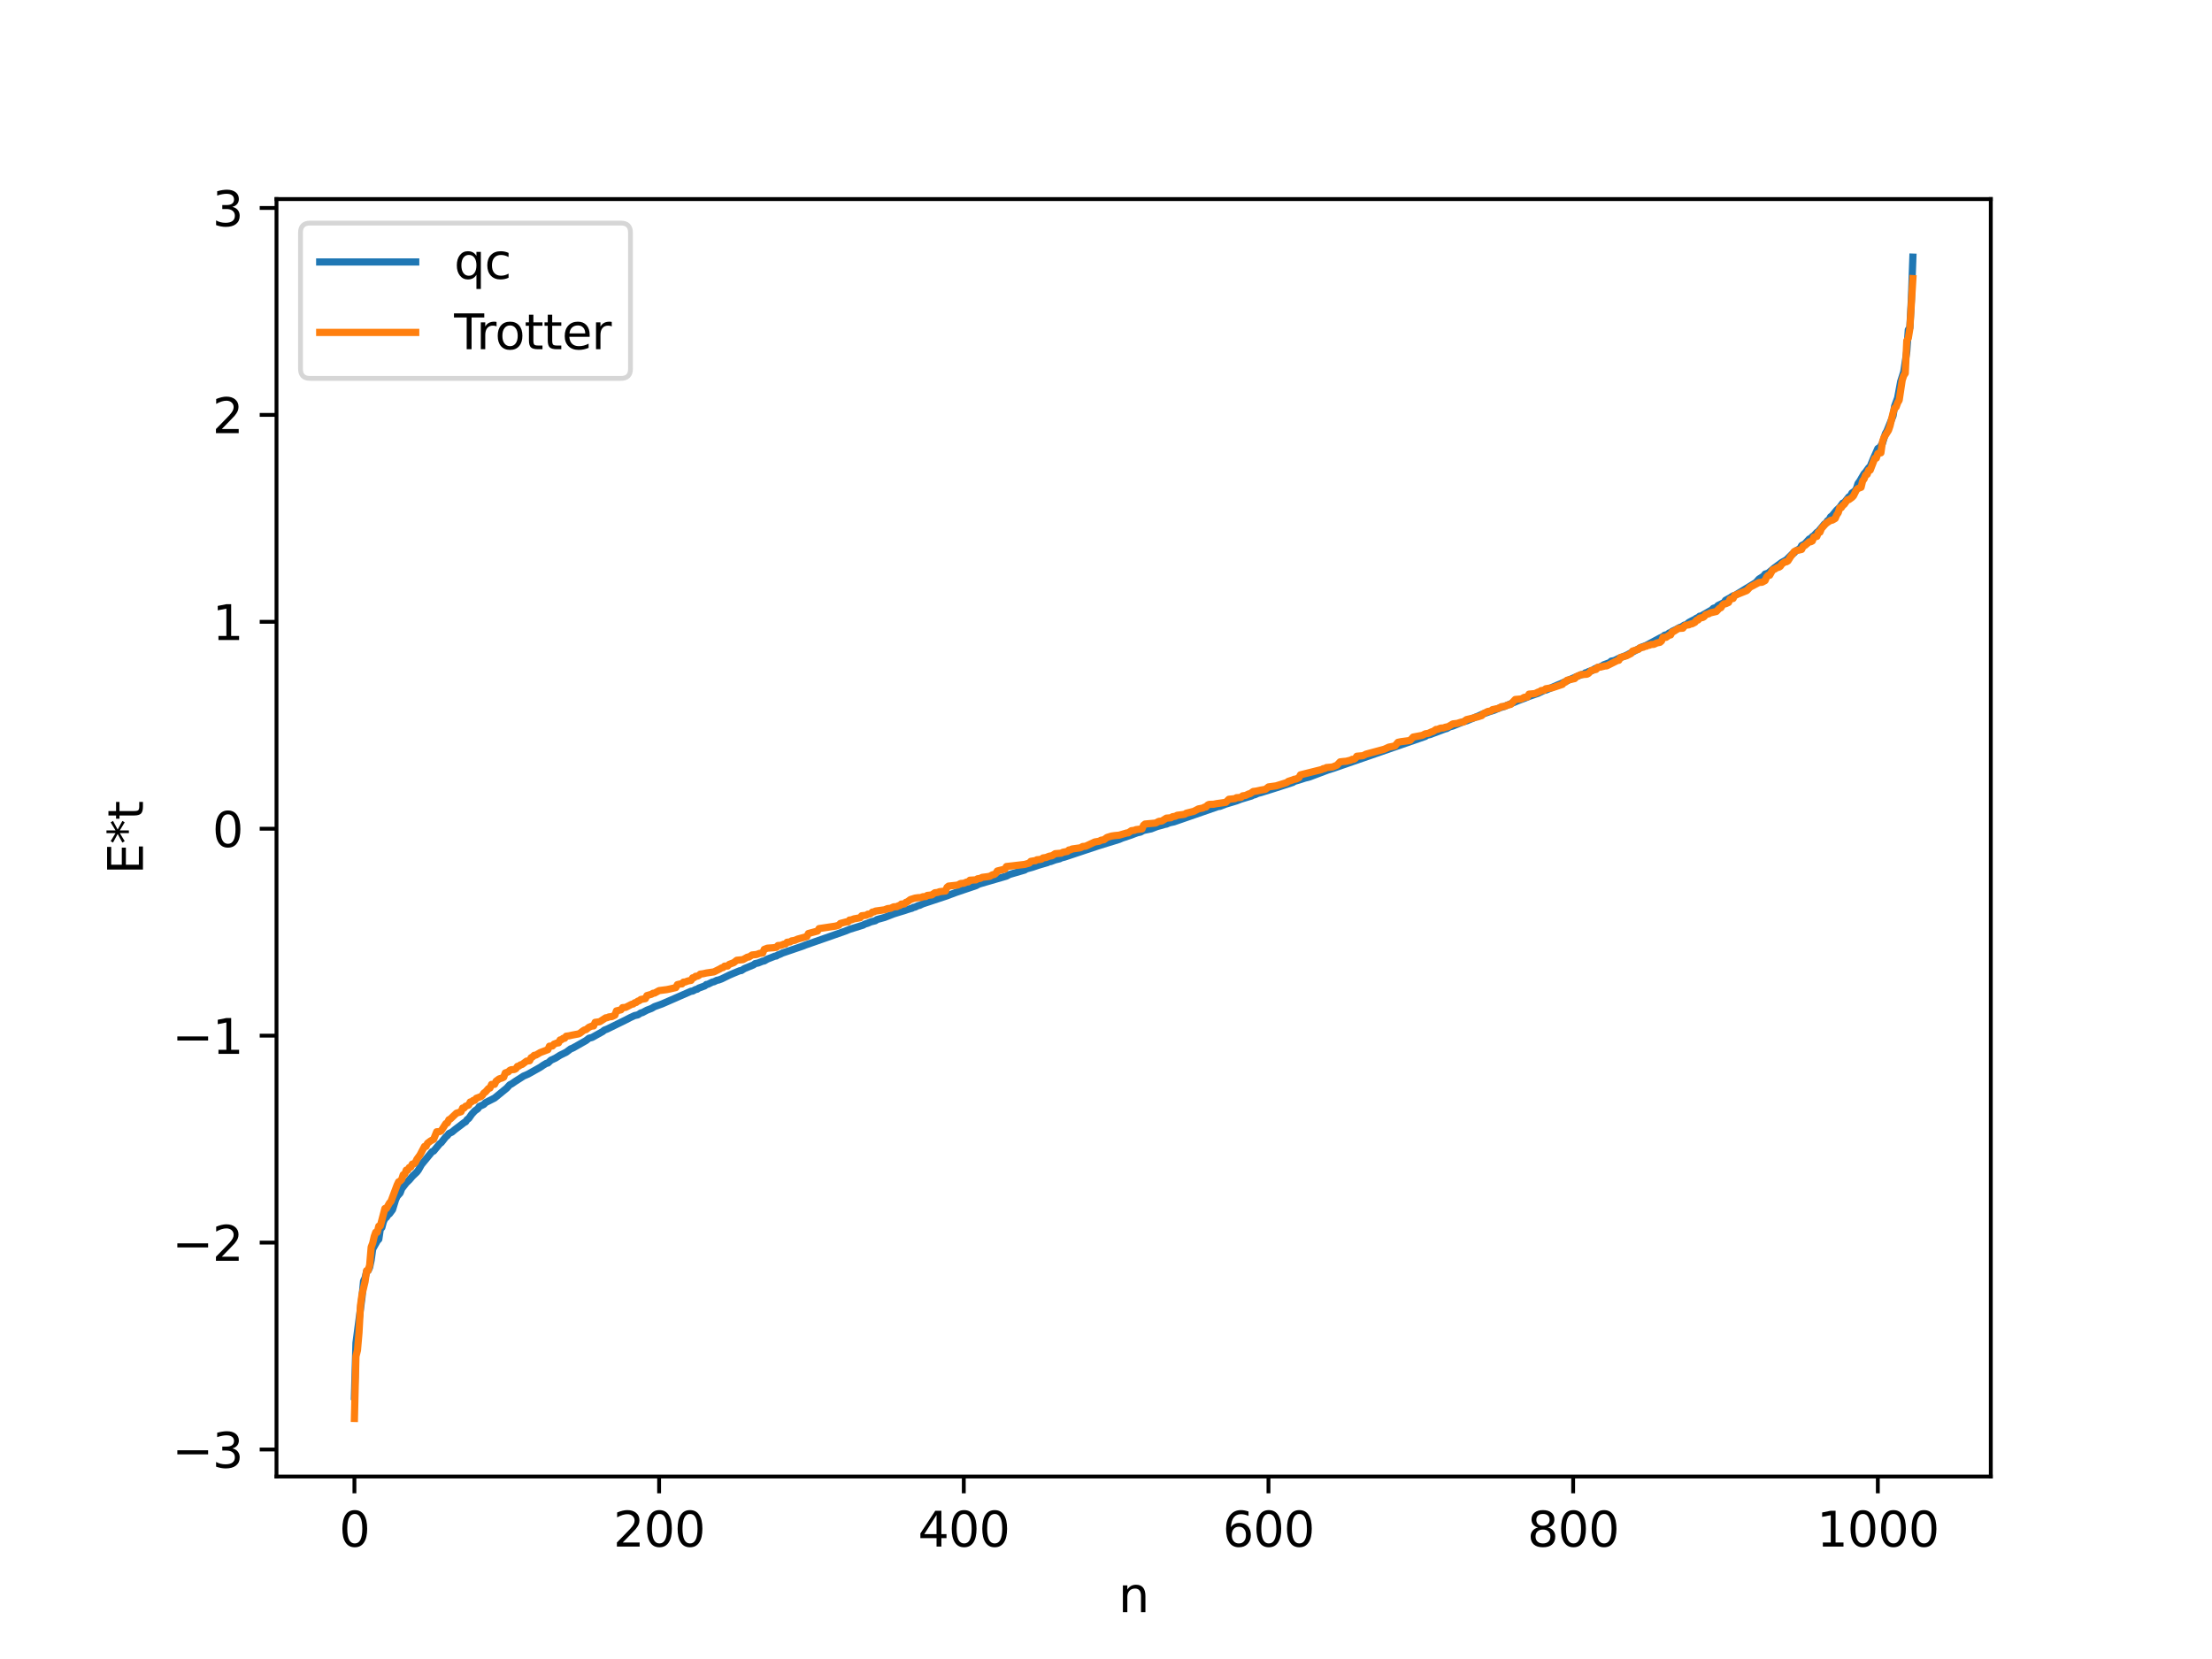 <?xml version="1.0" encoding="utf-8" standalone="no"?>
<!DOCTYPE svg PUBLIC "-//W3C//DTD SVG 1.1//EN"
  "http://www.w3.org/Graphics/SVG/1.1/DTD/svg11.dtd">
<svg xmlns:xlink="http://www.w3.org/1999/xlink" width="460.8pt" height="345.6pt" viewBox="0 0 460.8 345.6" xmlns="http://www.w3.org/2000/svg" version="1.1">
 <defs>
  <style type="text/css">*{stroke-linejoin: round; stroke-linecap: butt}</style>
 </defs>
 <g id="figure_1">
  <g id="patch_1">
   <path d="M 0 345.6 
L 460.8 345.6 
L 460.8 0 
L 0 0 
z
" style="fill: #ffffff"/>
  </g>
  <g id="axes_1">
   <g id="patch_2">
    <path d="M 57.6 307.584 
L 414.72 307.584 
L 414.72 41.472 
L 57.6 41.472 
z
" style="fill: #ffffff"/>
   </g>
   <g id="matplotlib.axis_1">
    <g id="xtick_1">
     <g id="line2d_1">
      <defs>
       <path id="m09c75addc2" d="M 0 0 
L 0 3.5 
" style="stroke: #000000; stroke-width: 0.8"/>
      </defs>
      <g>
       <use xlink:href="#m09c75addc2" x="73.833" y="307.584" style="stroke: #000000; stroke-width: 0.8"/>
      </g>
     </g>
     <g id="text_1">
      <!-- 0 -->
      <g transform="translate(70.651 322.182) scale(0.1 -0.1)">
       <defs>
        <path id="DejaVuSans-30" d="M 2034 4250 
Q 1547 4250 1301 3770 
Q 1056 3291 1056 2328 
Q 1056 1369 1301 889 
Q 1547 409 2034 409 
Q 2525 409 2770 889 
Q 3016 1369 3016 2328 
Q 3016 3291 2770 3770 
Q 2525 4250 2034 4250 
z
M 2034 4750 
Q 2819 4750 3233 4129 
Q 3647 3509 3647 2328 
Q 3647 1150 3233 529 
Q 2819 -91 2034 -91 
Q 1250 -91 836 529 
Q 422 1150 422 2328 
Q 422 3509 836 4129 
Q 1250 4750 2034 4750 
z
" transform="scale(0.016)"/>
       </defs>
       <use xlink:href="#DejaVuSans-30"/>
      </g>
     </g>
    </g>
    <g id="xtick_2">
     <g id="line2d_2">
      <g>
       <use xlink:href="#m09c75addc2" x="137.304" y="307.584" style="stroke: #000000; stroke-width: 0.8"/>
      </g>
     </g>
     <g id="text_2">
      <!-- 200 -->
      <g transform="translate(127.76 322.182) scale(0.1 -0.1)">
       <defs>
        <path id="DejaVuSans-32" d="M 1228 531 
L 3431 531 
L 3431 0 
L 469 0 
L 469 531 
Q 828 903 1448 1529 
Q 2069 2156 2228 2338 
Q 2531 2678 2651 2914 
Q 2772 3150 2772 3378 
Q 2772 3750 2511 3984 
Q 2250 4219 1831 4219 
Q 1534 4219 1204 4116 
Q 875 4013 500 3803 
L 500 4441 
Q 881 4594 1212 4672 
Q 1544 4750 1819 4750 
Q 2544 4750 2975 4387 
Q 3406 4025 3406 3419 
Q 3406 3131 3298 2873 
Q 3191 2616 2906 2266 
Q 2828 2175 2409 1742 
Q 1991 1309 1228 531 
z
" transform="scale(0.016)"/>
       </defs>
       <use xlink:href="#DejaVuSans-32"/>
       <use xlink:href="#DejaVuSans-30" x="63.623"/>
       <use xlink:href="#DejaVuSans-30" x="127.246"/>
      </g>
     </g>
    </g>
    <g id="xtick_3">
     <g id="line2d_3">
      <g>
       <use xlink:href="#m09c75addc2" x="200.775" y="307.584" style="stroke: #000000; stroke-width: 0.8"/>
      </g>
     </g>
     <g id="text_3">
      <!-- 400 -->
      <g transform="translate(191.231 322.182) scale(0.1 -0.1)">
       <defs>
        <path id="DejaVuSans-34" d="M 2419 4116 
L 825 1625 
L 2419 1625 
L 2419 4116 
z
M 2253 4666 
L 3047 4666 
L 3047 1625 
L 3713 1625 
L 3713 1100 
L 3047 1100 
L 3047 0 
L 2419 0 
L 2419 1100 
L 313 1100 
L 313 1709 
L 2253 4666 
z
" transform="scale(0.016)"/>
       </defs>
       <use xlink:href="#DejaVuSans-34"/>
       <use xlink:href="#DejaVuSans-30" x="63.623"/>
       <use xlink:href="#DejaVuSans-30" x="127.246"/>
      </g>
     </g>
    </g>
    <g id="xtick_4">
     <g id="line2d_4">
      <g>
       <use xlink:href="#m09c75addc2" x="264.246" y="307.584" style="stroke: #000000; stroke-width: 0.8"/>
      </g>
     </g>
     <g id="text_4">
      <!-- 600 -->
      <g transform="translate(254.702 322.182) scale(0.1 -0.1)">
       <defs>
        <path id="DejaVuSans-36" d="M 2113 2584 
Q 1688 2584 1439 2293 
Q 1191 2003 1191 1497 
Q 1191 994 1439 701 
Q 1688 409 2113 409 
Q 2538 409 2786 701 
Q 3034 994 3034 1497 
Q 3034 2003 2786 2293 
Q 2538 2584 2113 2584 
z
M 3366 4563 
L 3366 3988 
Q 3128 4100 2886 4159 
Q 2644 4219 2406 4219 
Q 1781 4219 1451 3797 
Q 1122 3375 1075 2522 
Q 1259 2794 1537 2939 
Q 1816 3084 2150 3084 
Q 2853 3084 3261 2657 
Q 3669 2231 3669 1497 
Q 3669 778 3244 343 
Q 2819 -91 2113 -91 
Q 1303 -91 875 529 
Q 447 1150 447 2328 
Q 447 3434 972 4092 
Q 1497 4750 2381 4750 
Q 2619 4750 2861 4703 
Q 3103 4656 3366 4563 
z
" transform="scale(0.016)"/>
       </defs>
       <use xlink:href="#DejaVuSans-36"/>
       <use xlink:href="#DejaVuSans-30" x="63.623"/>
       <use xlink:href="#DejaVuSans-30" x="127.246"/>
      </g>
     </g>
    </g>
    <g id="xtick_5">
     <g id="line2d_5">
      <g>
       <use xlink:href="#m09c75addc2" x="327.717" y="307.584" style="stroke: #000000; stroke-width: 0.8"/>
      </g>
     </g>
     <g id="text_5">
      <!-- 800 -->
      <g transform="translate(318.173 322.182) scale(0.1 -0.1)">
       <defs>
        <path id="DejaVuSans-38" d="M 2034 2216 
Q 1584 2216 1326 1975 
Q 1069 1734 1069 1313 
Q 1069 891 1326 650 
Q 1584 409 2034 409 
Q 2484 409 2743 651 
Q 3003 894 3003 1313 
Q 3003 1734 2745 1975 
Q 2488 2216 2034 2216 
z
M 1403 2484 
Q 997 2584 770 2862 
Q 544 3141 544 3541 
Q 544 4100 942 4425 
Q 1341 4750 2034 4750 
Q 2731 4750 3128 4425 
Q 3525 4100 3525 3541 
Q 3525 3141 3298 2862 
Q 3072 2584 2669 2484 
Q 3125 2378 3379 2068 
Q 3634 1759 3634 1313 
Q 3634 634 3220 271 
Q 2806 -91 2034 -91 
Q 1263 -91 848 271 
Q 434 634 434 1313 
Q 434 1759 690 2068 
Q 947 2378 1403 2484 
z
M 1172 3481 
Q 1172 3119 1398 2916 
Q 1625 2713 2034 2713 
Q 2441 2713 2670 2916 
Q 2900 3119 2900 3481 
Q 2900 3844 2670 4047 
Q 2441 4250 2034 4250 
Q 1625 4250 1398 4047 
Q 1172 3844 1172 3481 
z
" transform="scale(0.016)"/>
       </defs>
       <use xlink:href="#DejaVuSans-38"/>
       <use xlink:href="#DejaVuSans-30" x="63.623"/>
       <use xlink:href="#DejaVuSans-30" x="127.246"/>
      </g>
     </g>
    </g>
    <g id="xtick_6">
     <g id="line2d_6">
      <g>
       <use xlink:href="#m09c75addc2" x="391.188" y="307.584" style="stroke: #000000; stroke-width: 0.8"/>
      </g>
     </g>
     <g id="text_6">
      <!-- 1000 -->
      <g transform="translate(378.463 322.182) scale(0.1 -0.1)">
       <defs>
        <path id="DejaVuSans-31" d="M 794 531 
L 1825 531 
L 1825 4091 
L 703 3866 
L 703 4441 
L 1819 4666 
L 2450 4666 
L 2450 531 
L 3481 531 
L 3481 0 
L 794 0 
L 794 531 
z
" transform="scale(0.016)"/>
       </defs>
       <use xlink:href="#DejaVuSans-31"/>
       <use xlink:href="#DejaVuSans-30" x="63.623"/>
       <use xlink:href="#DejaVuSans-30" x="127.246"/>
       <use xlink:href="#DejaVuSans-30" x="190.869"/>
      </g>
     </g>
    </g>
    <g id="text_7">
     <!-- n -->
     <g transform="translate(232.991 335.861) scale(0.1 -0.1)">
      <defs>
       <path id="DejaVuSans-6e" d="M 3513 2113 
L 3513 0 
L 2938 0 
L 2938 2094 
Q 2938 2591 2744 2837 
Q 2550 3084 2163 3084 
Q 1697 3084 1428 2787 
Q 1159 2491 1159 1978 
L 1159 0 
L 581 0 
L 581 3500 
L 1159 3500 
L 1159 2956 
Q 1366 3272 1645 3428 
Q 1925 3584 2291 3584 
Q 2894 3584 3203 3211 
Q 3513 2838 3513 2113 
z
" transform="scale(0.016)"/>
      </defs>
      <use xlink:href="#DejaVuSans-6e"/>
     </g>
    </g>
   </g>
   <g id="matplotlib.axis_2">
    <g id="ytick_1">
     <g id="line2d_7">
      <defs>
       <path id="mdfa6f138aa" d="M 0 0 
L -3.5 0 
" style="stroke: #000000; stroke-width: 0.8"/>
      </defs>
      <g>
       <use xlink:href="#mdfa6f138aa" x="57.6" y="301.954" style="stroke: #000000; stroke-width: 0.8"/>
      </g>
     </g>
     <g id="text_8">
      <!-- −3 -->
      <g transform="translate(35.858 305.753) scale(0.1 -0.1)">
       <defs>
        <path id="DejaVuSans-2212" d="M 678 2272 
L 4684 2272 
L 4684 1741 
L 678 1741 
L 678 2272 
z
" transform="scale(0.016)"/>
        <path id="DejaVuSans-33" d="M 2597 2516 
Q 3050 2419 3304 2112 
Q 3559 1806 3559 1356 
Q 3559 666 3084 287 
Q 2609 -91 1734 -91 
Q 1441 -91 1130 -33 
Q 819 25 488 141 
L 488 750 
Q 750 597 1062 519 
Q 1375 441 1716 441 
Q 2309 441 2620 675 
Q 2931 909 2931 1356 
Q 2931 1769 2642 2001 
Q 2353 2234 1838 2234 
L 1294 2234 
L 1294 2753 
L 1863 2753 
Q 2328 2753 2575 2939 
Q 2822 3125 2822 3475 
Q 2822 3834 2567 4026 
Q 2313 4219 1838 4219 
Q 1578 4219 1281 4162 
Q 984 4106 628 3988 
L 628 4550 
Q 988 4650 1302 4700 
Q 1616 4750 1894 4750 
Q 2613 4750 3031 4423 
Q 3450 4097 3450 3541 
Q 3450 3153 3228 2886 
Q 3006 2619 2597 2516 
z
" transform="scale(0.016)"/>
       </defs>
       <use xlink:href="#DejaVuSans-2212"/>
       <use xlink:href="#DejaVuSans-33" x="83.789"/>
      </g>
     </g>
    </g>
    <g id="ytick_2">
     <g id="line2d_8">
      <g>
       <use xlink:href="#mdfa6f138aa" x="57.6" y="258.848" style="stroke: #000000; stroke-width: 0.8"/>
      </g>
     </g>
     <g id="text_9">
      <!-- −2 -->
      <g transform="translate(35.858 262.647) scale(0.1 -0.1)">
       <use xlink:href="#DejaVuSans-2212"/>
       <use xlink:href="#DejaVuSans-32" x="83.789"/>
      </g>
     </g>
    </g>
    <g id="ytick_3">
     <g id="line2d_9">
      <g>
       <use xlink:href="#mdfa6f138aa" x="57.6" y="215.742" style="stroke: #000000; stroke-width: 0.8"/>
      </g>
     </g>
     <g id="text_10">
      <!-- −1 -->
      <g transform="translate(35.858 219.542) scale(0.1 -0.1)">
       <use xlink:href="#DejaVuSans-2212"/>
       <use xlink:href="#DejaVuSans-31" x="83.789"/>
      </g>
     </g>
    </g>
    <g id="ytick_4">
     <g id="line2d_10">
      <g>
       <use xlink:href="#mdfa6f138aa" x="57.6" y="172.637" style="stroke: #000000; stroke-width: 0.8"/>
      </g>
     </g>
     <g id="text_11">
      <!-- 0 -->
      <g transform="translate(44.237 176.436) scale(0.1 -0.1)">
       <use xlink:href="#DejaVuSans-30"/>
      </g>
     </g>
    </g>
    <g id="ytick_5">
     <g id="line2d_11">
      <g>
       <use xlink:href="#mdfa6f138aa" x="57.6" y="129.531" style="stroke: #000000; stroke-width: 0.8"/>
      </g>
     </g>
     <g id="text_12">
      <!-- 1 -->
      <g transform="translate(44.237 133.33) scale(0.1 -0.1)">
       <use xlink:href="#DejaVuSans-31"/>
      </g>
     </g>
    </g>
    <g id="ytick_6">
     <g id="line2d_12">
      <g>
       <use xlink:href="#mdfa6f138aa" x="57.6" y="86.425" style="stroke: #000000; stroke-width: 0.8"/>
      </g>
     </g>
     <g id="text_13">
      <!-- 2 -->
      <g transform="translate(44.237 90.225) scale(0.1 -0.1)">
       <use xlink:href="#DejaVuSans-32"/>
      </g>
     </g>
    </g>
    <g id="ytick_7">
     <g id="line2d_13">
      <g>
       <use xlink:href="#mdfa6f138aa" x="57.6" y="43.32" style="stroke: #000000; stroke-width: 0.8"/>
      </g>
     </g>
     <g id="text_14">
      <!-- 3 -->
      <g transform="translate(44.237 47.119) scale(0.1 -0.1)">
       <use xlink:href="#DejaVuSans-33"/>
      </g>
     </g>
    </g>
    <g id="text_15">
     <!-- E*t -->
     <g transform="translate(29.778 182.148) rotate(-90) scale(0.1 -0.1)">
      <defs>
       <path id="DejaVuSans-45" d="M 628 4666 
L 3578 4666 
L 3578 4134 
L 1259 4134 
L 1259 2753 
L 3481 2753 
L 3481 2222 
L 1259 2222 
L 1259 531 
L 3634 531 
L 3634 0 
L 628 0 
L 628 4666 
z
" transform="scale(0.016)"/>
       <path id="DejaVuSans-2a" d="M 3009 3897 
L 1888 3291 
L 3009 2681 
L 2828 2375 
L 1778 3009 
L 1778 1831 
L 1422 1831 
L 1422 3009 
L 372 2375 
L 191 2681 
L 1313 3291 
L 191 3897 
L 372 4206 
L 1422 3572 
L 1422 4750 
L 1778 4750 
L 1778 3572 
L 2828 4206 
L 3009 3897 
z
" transform="scale(0.016)"/>
       <path id="DejaVuSans-74" d="M 1172 4494 
L 1172 3500 
L 2356 3500 
L 2356 3053 
L 1172 3053 
L 1172 1153 
Q 1172 725 1289 603 
Q 1406 481 1766 481 
L 2356 481 
L 2356 0 
L 1766 0 
Q 1100 0 847 248 
Q 594 497 594 1153 
L 594 3053 
L 172 3053 
L 172 3500 
L 594 3500 
L 594 4494 
L 1172 4494 
z
" transform="scale(0.016)"/>
      </defs>
      <use xlink:href="#DejaVuSans-45"/>
      <use xlink:href="#DejaVuSans-2a" x="63.184"/>
      <use xlink:href="#DejaVuSans-74" x="113.184"/>
     </g>
    </g>
   </g>
   <g id="line2d_14">
    <path d="M 73.833 290.924 
L 74.15 279.776 
L 75.42 270.16 
L 75.737 266.868 
L 76.054 266.217 
L 76.372 264.87 
L 76.689 264.692 
L 77.006 263.997 
L 77.324 262.487 
L 77.641 260.184 
L 78.593 258.484 
L 78.91 258.16 
L 79.228 256.019 
L 79.545 255.722 
L 79.862 254.524 
L 80.18 253.829 
L 80.497 253.598 
L 80.815 253.087 
L 81.132 252.858 
L 81.767 252.008 
L 82.401 249.945 
L 82.719 249.235 
L 83.353 248.517 
L 83.671 247.651 
L 84.623 246.414 
L 85.258 245.813 
L 85.892 245.058 
L 86.844 244.151 
L 87.162 243.724 
L 87.796 242.606 
L 90.018 239.91 
L 90.335 239.789 
L 91.605 238.256 
L 91.922 238.027 
L 92.874 236.82 
L 93.191 236.576 
L 93.509 236.143 
L 94.143 235.842 
L 94.778 235.305 
L 96.048 234.349 
L 96.682 233.859 
L 97 233.691 
L 97.317 233.211 
L 97.634 233.017 
L 98.269 232.109 
L 98.904 231.419 
L 99.539 230.967 
L 99.856 230.499 
L 100.491 230.215 
L 100.808 230.058 
L 101.125 229.708 
L 103.029 228.744 
L 105.568 226.669 
L 106.203 225.97 
L 106.52 225.832 
L 107.472 225.184 
L 108.424 224.581 
L 109.059 224.169 
L 110.011 223.76 
L 112.55 222.331 
L 113.185 221.892 
L 113.82 221.512 
L 114.137 221.448 
L 114.772 220.859 
L 115.724 220.421 
L 116.676 219.822 
L 117.945 219.201 
L 118.897 218.489 
L 119.215 218.381 
L 119.849 218.037 
L 122.071 216.773 
L 122.705 216.277 
L 123.34 216.119 
L 125.562 214.883 
L 125.879 214.607 
L 126.514 214.358 
L 130.322 212.49 
L 131.274 211.994 
L 132.226 211.556 
L 132.861 211.423 
L 133.496 211.016 
L 133.813 210.95 
L 134.765 210.439 
L 135.717 210.073 
L 136.352 209.702 
L 137.939 209.129 
L 138.573 208.853 
L 143.968 206.489 
L 144.286 206.466 
L 144.92 206.125 
L 145.238 206.073 
L 145.555 205.84 
L 146.507 205.492 
L 146.824 205.38 
L 147.142 205.086 
L 147.459 205.044 
L 148.411 204.577 
L 148.729 204.519 
L 149.363 204.206 
L 149.681 204.164 
L 150.315 203.927 
L 151.902 203.146 
L 152.854 202.738 
L 154.124 202.212 
L 154.441 202.18 
L 155.076 201.777 
L 156.98 200.995 
L 157.297 200.736 
L 157.932 200.609 
L 158.884 200.23 
L 159.201 200.187 
L 159.836 199.809 
L 161.423 199.187 
L 161.74 199.147 
L 162.058 198.921 
L 162.375 198.836 
L 163.01 198.532 
L 167.135 197.125 
L 167.77 196.871 
L 169.991 196.098 
L 176.021 193.986 
L 176.973 193.6 
L 179.829 192.711 
L 180.147 192.513 
L 180.781 192.319 
L 181.416 192.04 
L 182.368 191.804 
L 182.686 191.557 
L 184.272 191.121 
L 186.177 190.382 
L 187.446 189.984 
L 188.398 189.702 
L 189.033 189.483 
L 189.667 189.286 
L 189.985 189.209 
L 190.302 189.01 
L 190.62 188.974 
L 191.254 188.653 
L 191.572 188.602 
L 192.206 188.296 
L 197.284 186.616 
L 197.919 186.369 
L 198.553 186.138 
L 199.188 185.895 
L 203.314 184.503 
L 203.948 184.171 
L 209.661 182.511 
L 210.296 182.173 
L 213.469 181.245 
L 213.786 181.022 
L 215.056 180.676 
L 216.325 180.246 
L 218.229 179.691 
L 218.547 179.509 
L 218.864 179.484 
L 219.816 179.131 
L 220.768 178.895 
L 221.086 178.719 
L 221.72 178.565 
L 228.702 176.237 
L 233.145 174.863 
L 233.78 174.589 
L 235.684 173.95 
L 236.319 173.703 
L 236.953 173.473 
L 237.588 173.337 
L 238.223 172.996 
L 239.81 172.667 
L 240.444 172.418 
L 241.079 172.173 
L 242.031 171.927 
L 242.666 171.727 
L 242.983 171.678 
L 243.618 171.411 
L 244.57 171.205 
L 253.773 168.012 
L 254.091 167.989 
L 255.36 167.509 
L 257.581 166.842 
L 258.534 166.475 
L 260.755 165.807 
L 261.072 165.602 
L 261.39 165.57 
L 262.024 165.276 
L 262.659 165.116 
L 265.515 164.227 
L 269.324 162.992 
L 269.641 162.778 
L 270.91 162.401 
L 271.862 162.09 
L 272.815 161.847 
L 276.623 160.41 
L 277.892 160.011 
L 296.934 153.407 
L 297.251 153.164 
L 297.886 153.028 
L 301.059 151.843 
L 301.377 151.773 
L 302.011 151.417 
L 302.646 151.247 
L 304.867 150.343 
L 305.502 150.176 
L 308.041 149.125 
L 308.676 148.83 
L 310.262 148.262 
L 311.215 147.967 
L 312.484 147.435 
L 313.436 147.143 
L 316.292 145.947 
L 317.244 145.594 
L 318.514 145.083 
L 320.418 144.426 
L 321.687 143.81 
L 322.005 143.774 
L 324.543 142.666 
L 325.178 142.411 
L 326.765 141.675 
L 329.304 140.584 
L 329.939 140.421 
L 330.256 140.169 
L 330.573 140.121 
L 330.891 139.914 
L 331.843 139.629 
L 332.16 139.353 
L 333.747 138.733 
L 334.064 138.5 
L 335.334 138.034 
L 335.651 137.729 
L 336.286 137.612 
L 337.238 137.137 
L 338.824 136.501 
L 341.998 134.809 
L 342.95 134.445 
L 345.806 132.908 
L 346.441 132.612 
L 346.758 132.334 
L 347.393 132.161 
L 347.71 131.864 
L 348.028 131.77 
L 348.345 131.515 
L 348.98 131.22 
L 349.932 130.704 
L 350.249 130.631 
L 350.884 130.213 
L 351.201 130.18 
L 351.836 129.659 
L 352.471 129.315 
L 353.105 129.001 
L 353.423 128.759 
L 353.74 128.689 
L 354.058 128.37 
L 354.375 128.325 
L 356.596 127.054 
L 356.914 126.726 
L 357.548 126.528 
L 357.866 126.148 
L 359.135 125.536 
L 359.453 125.06 
L 360.405 124.536 
L 361.039 124.12 
L 361.357 124.064 
L 364.53 122.125 
L 365.8 121.342 
L 366.434 120.625 
L 367.386 120.015 
L 367.704 119.591 
L 368.339 119.395 
L 369.608 118.327 
L 371.195 117.153 
L 372.147 116.626 
L 372.781 115.987 
L 373.416 115.358 
L 373.734 115.186 
L 374.051 114.818 
L 375.003 114.236 
L 375.32 113.653 
L 375.955 113.327 
L 376.907 112.279 
L 377.224 112.179 
L 377.542 111.794 
L 377.859 111.595 
L 378.494 110.908 
L 378.811 110.705 
L 380.081 109.159 
L 380.398 108.968 
L 380.715 108.468 
L 381.033 108.27 
L 381.35 107.667 
L 381.667 107.435 
L 382.62 106.274 
L 383.254 105.684 
L 383.889 104.812 
L 384.206 104.699 
L 385.158 103.491 
L 385.476 103.337 
L 385.793 102.713 
L 386.428 102.263 
L 386.745 101.728 
L 387.062 100.719 
L 387.38 100.305 
L 388.332 98.683 
L 388.649 98.349 
L 389.284 97.455 
L 389.601 97.158 
L 390.236 95.603 
L 391.188 93.438 
L 391.505 93.326 
L 392.14 92.367 
L 392.775 90.299 
L 393.092 89.759 
L 394.362 86.604 
L 394.679 84.63 
L 395.314 82.888 
L 395.948 79.473 
L 396.583 77.463 
L 397.218 73.215 
L 397.535 68.705 
L 397.853 68.251 
L 398.17 62.442 
L 398.487 53.568 
L 398.487 53.568 
" clip-path="url(#p2803fd39e5)" style="fill: none; stroke: #1f77b4; stroke-width: 1.5; stroke-linecap: square"/>
   </g>
   <g id="line2d_15">
    <path d="M 73.833 295.488 
L 74.15 282.556 
L 74.467 281.29 
L 74.785 277.617 
L 75.102 271.895 
L 75.42 269.625 
L 76.054 266.977 
L 76.372 264.685 
L 76.689 264.685 
L 77.006 263.547 
L 77.324 259.8 
L 77.641 258.963 
L 77.958 257.573 
L 78.276 256.693 
L 78.593 256.693 
L 78.91 255.427 
L 79.228 255.383 
L 80.18 251.753 
L 80.497 251.753 
L 81.132 250.615 
L 81.449 250.263 
L 82.719 246.869 
L 83.036 246.19 
L 83.353 246.032 
L 83.671 245.707 
L 83.988 244.728 
L 84.305 244.641 
L 84.623 243.761 
L 84.94 243.761 
L 85.258 243.205 
L 85.575 243.137 
L 85.892 242.495 
L 86.21 242.451 
L 86.527 242.165 
L 86.844 241.491 
L 87.479 240.621 
L 88.431 238.822 
L 88.748 238.822 
L 89.066 238.153 
L 89.7 237.683 
L 90.335 237.331 
L 90.97 235.769 
L 91.605 235.727 
L 91.922 235.554 
L 92.874 234.068 
L 93.191 233.937 
L 93.509 233.258 
L 93.826 233.1 
L 95.096 231.889 
L 96.048 231.593 
L 96.365 230.829 
L 96.682 230.829 
L 97 230.443 
L 97.634 230.205 
L 97.952 229.564 
L 98.269 229.519 
L 98.586 229.233 
L 98.904 229.226 
L 99.221 228.792 
L 100.173 228.444 
L 100.491 228.182 
L 100.808 227.689 
L 101.125 227.49 
L 101.76 226.763 
L 102.077 226.656 
L 102.395 225.903 
L 103.029 225.89 
L 103.347 225.221 
L 103.981 224.752 
L 104.616 224.556 
L 104.934 224.4 
L 105.251 223.51 
L 105.886 223.292 
L 106.203 222.972 
L 106.52 222.837 
L 107.155 222.796 
L 107.472 222.622 
L 107.79 222.144 
L 108.107 222.083 
L 108.424 221.829 
L 108.742 221.762 
L 109.694 221.048 
L 110.329 220.967 
L 110.646 220.326 
L 110.963 220.168 
L 111.281 219.844 
L 111.598 219.817 
L 112.55 219.262 
L 114.137 218.662 
L 114.454 217.939 
L 115.089 217.898 
L 115.406 217.512 
L 116.041 217.273 
L 116.358 217.245 
L 116.676 216.632 
L 116.993 216.587 
L 117.31 216.301 
L 117.628 216.295 
L 117.945 215.861 
L 118.58 215.774 
L 119.215 215.627 
L 120.484 215.39 
L 120.801 215.25 
L 121.436 214.758 
L 121.753 214.558 
L 122.071 214.498 
L 122.705 213.987 
L 123.34 213.727 
L 123.658 213.724 
L 123.975 212.971 
L 124.927 212.847 
L 126.196 212.028 
L 126.514 212.01 
L 126.831 211.842 
L 127.466 211.768 
L 128.1 211.468 
L 128.418 210.579 
L 129.053 210.441 
L 129.37 210.361 
L 129.687 209.906 
L 130.322 209.864 
L 131.591 209.212 
L 131.909 209.151 
L 132.226 208.897 
L 132.543 208.83 
L 132.861 208.557 
L 133.178 208.465 
L 133.496 208.204 
L 134.448 208.035 
L 134.765 207.395 
L 135.717 207.119 
L 136.034 206.912 
L 136.352 206.885 
L 137.304 206.361 
L 138.891 206.156 
L 139.525 206.026 
L 140.795 205.73 
L 141.112 205.115 
L 141.747 204.966 
L 142.064 204.966 
L 142.381 204.587 
L 142.699 204.58 
L 143.334 204.342 
L 143.968 204.233 
L 144.286 203.7 
L 144.603 203.656 
L 144.92 203.37 
L 145.238 203.363 
L 145.555 203.228 
L 145.872 202.929 
L 146.507 202.842 
L 147.142 202.696 
L 148.729 202.458 
L 149.998 201.826 
L 150.315 201.627 
L 150.633 201.567 
L 150.95 201.259 
L 151.585 201.239 
L 151.902 200.9 
L 152.854 200.538 
L 153.489 200.04 
L 154.758 199.915 
L 155.71 199.381 
L 156.028 199.358 
L 156.662 198.938 
L 157.615 198.836 
L 158.249 198.603 
L 158.884 198.536 
L 159.201 197.777 
L 159.836 197.523 
L 161.105 197.429 
L 161.74 197.347 
L 162.058 196.974 
L 162.692 196.932 
L 163.327 196.666 
L 163.644 196.644 
L 163.962 196.287 
L 164.596 196.219 
L 164.914 196 
L 165.548 195.899 
L 166.183 195.625 
L 168.087 195.103 
L 168.405 194.463 
L 170.309 193.954 
L 170.626 193.44 
L 171.578 193.3 
L 174.117 192.914 
L 174.752 192.725 
L 175.069 192.366 
L 176.339 192.034 
L 176.656 192.034 
L 176.973 191.656 
L 177.291 191.648 
L 177.925 191.41 
L 179.195 191.186 
L 179.512 190.768 
L 180.464 190.663 
L 180.781 190.438 
L 181.099 190.431 
L 181.416 190.296 
L 181.734 189.997 
L 182.051 189.971 
L 182.368 189.793 
L 184.272 189.526 
L 184.907 189.274 
L 185.542 189.214 
L 186.177 188.903 
L 186.811 188.885 
L 187.129 188.695 
L 187.446 188.635 
L 187.763 188.328 
L 188.398 188.308 
L 188.715 187.968 
L 189.033 187.864 
L 189.667 187.388 
L 190.62 187.095 
L 191.254 187.002 
L 191.889 186.975 
L 192.206 186.809 
L 192.841 186.766 
L 193.158 186.533 
L 194.11 186.426 
L 194.745 185.978 
L 195.38 185.904 
L 195.697 185.76 
L 196.967 185.605 
L 197.284 184.845 
L 197.601 184.591 
L 199.188 184.415 
L 199.505 184.381 
L 200.14 184.042 
L 200.775 184 
L 201.41 183.734 
L 201.727 183.712 
L 202.044 183.364 
L 203.314 183.287 
L 203.631 183.069 
L 204.266 182.967 
L 204.583 182.77 
L 205.535 182.652 
L 206.17 182.555 
L 206.805 182.21 
L 207.122 182.172 
L 207.439 181.941 
L 207.757 181.443 
L 209.343 181.049 
L 209.661 180.508 
L 210.93 180.368 
L 213.469 180.07 
L 214.421 179.793 
L 214.739 179.435 
L 215.373 179.323 
L 215.691 179.302 
L 216.008 179.103 
L 216.643 179.044 
L 216.96 178.973 
L 217.277 178.724 
L 217.912 178.629 
L 218.547 178.37 
L 219.181 178.255 
L 219.816 177.837 
L 221.086 177.731 
L 221.403 177.542 
L 222.355 177.364 
L 222.672 177.066 
L 222.99 177.04 
L 223.307 176.862 
L 224.894 176.64 
L 225.211 176.555 
L 225.529 176.342 
L 226.163 176.282 
L 228.067 175.396 
L 229.02 175.235 
L 229.337 175.037 
L 229.972 174.932 
L 230.606 174.456 
L 231.558 174.163 
L 232.193 174.07 
L 233.145 173.98 
L 234.732 173.517 
L 235.049 173.495 
L 235.684 173.047 
L 236.319 172.973 
L 236.636 172.829 
L 237.905 172.673 
L 238.223 171.913 
L 238.54 171.66 
L 240.444 171.483 
L 240.762 171.449 
L 241.396 171.11 
L 242.031 171.034 
L 242.983 170.432 
L 243.935 170.356 
L 244.253 170.137 
L 244.887 170.035 
L 245.205 169.839 
L 246.157 169.72 
L 246.791 169.623 
L 247.109 169.409 
L 248.696 169.01 
L 249.648 168.511 
L 250.6 168.324 
L 250.917 168.139 
L 251.234 168.117 
L 251.552 167.723 
L 251.869 167.57 
L 252.821 167.535 
L 253.456 167.409 
L 255.36 167.138 
L 255.995 166.503 
L 257.264 166.37 
L 257.581 166.171 
L 258.534 166.112 
L 258.851 165.792 
L 259.486 165.698 
L 260.12 165.391 
L 260.438 165.323 
L 261.072 164.883 
L 261.707 164.8 
L 262.659 164.592 
L 263.611 164.432 
L 264.246 163.93 
L 265.833 163.709 
L 268.054 163.022 
L 268.372 162.771 
L 269.324 162.464 
L 269.641 162.323 
L 269.958 162.304 
L 270.593 162 
L 270.91 161.412 
L 275.353 160.301 
L 275.671 160.115 
L 275.988 160.103 
L 276.305 159.897 
L 277.575 159.781 
L 278.527 159.394 
L 279.162 158.714 
L 279.796 158.637 
L 280.431 158.583 
L 281.383 158.348 
L 281.7 158.179 
L 282.018 158.179 
L 282.335 157.991 
L 282.653 157.537 
L 283.922 157.424 
L 284.557 157.104 
L 288.365 156.078 
L 289.317 155.641 
L 290.586 155.392 
L 291.221 154.638 
L 291.856 154.505 
L 293.443 154.294 
L 293.76 154.227 
L 294.395 153.542 
L 296.299 153.181 
L 296.934 152.86 
L 297.568 152.766 
L 298.203 152.459 
L 298.52 152.391 
L 299.155 151.951 
L 299.472 151.944 
L 300.107 151.68 
L 300.742 151.636 
L 301.059 151.501 
L 301.694 151.371 
L 302.646 150.802 
L 303.598 150.691 
L 304.233 150.479 
L 304.867 150.411 
L 305.502 149.903 
L 307.089 149.532 
L 307.406 149.391 
L 307.724 149.372 
L 308.676 149.069 
L 308.993 148.669 
L 309.945 148.207 
L 310.58 148.116 
L 310.897 147.835 
L 312.167 147.567 
L 312.801 147.199 
L 313.436 147.158 
L 314.071 146.864 
L 314.705 146.74 
L 315.34 146.05 
L 315.658 145.712 
L 316.927 145.603 
L 317.562 145.247 
L 318.196 145.197 
L 318.514 144.605 
L 319.783 144.48 
L 320.418 144.172 
L 320.735 144.092 
L 321.053 143.857 
L 321.687 143.795 
L 322.005 143.484 
L 322.639 143.377 
L 323.274 143.307 
L 323.909 143.1 
L 325.496 142.566 
L 325.813 142.133 
L 326.13 142.093 
L 326.448 141.706 
L 327.082 141.573 
L 328.034 141.363 
L 328.352 140.974 
L 329.304 140.553 
L 330.573 140.457 
L 330.891 140.3 
L 331.525 139.655 
L 332.16 139.528 
L 332.477 139.46 
L 332.795 139.019 
L 333.429 138.957 
L 334.381 138.729 
L 334.699 138.719 
L 336.92 137.607 
L 337.238 137.547 
L 337.555 136.971 
L 338.824 136.615 
L 339.777 136.137 
L 340.094 135.634 
L 341.363 135.248 
L 341.681 134.903 
L 342.315 134.837 
L 342.633 134.635 
L 342.95 134.628 
L 343.267 134.438 
L 343.585 134.419 
L 343.902 134.267 
L 344.537 134.226 
L 345.172 133.932 
L 345.806 133.808 
L 346.124 133.53 
L 346.441 132.781 
L 347.076 132.772 
L 347.71 132.315 
L 348.028 132.265 
L 348.345 131.637 
L 348.662 131.548 
L 349.615 130.925 
L 350.567 130.863 
L 350.884 130.427 
L 351.201 130.238 
L 351.836 130.168 
L 352.153 129.992 
L 352.471 129.965 
L 353.105 129.634 
L 353.423 129.201 
L 353.74 129.161 
L 354.058 128.775 
L 354.692 128.642 
L 355.01 128.459 
L 355.327 128.042 
L 355.962 127.869 
L 356.279 127.678 
L 357.548 127.384 
L 358.183 126.712 
L 358.5 126.596 
L 358.818 126.087 
L 359.135 125.797 
L 359.453 125.788 
L 360.087 125.508 
L 360.405 124.813 
L 361.039 124.676 
L 361.357 124.039 
L 363.896 123.027 
L 364.53 122.343 
L 366.434 121.336 
L 367.069 121.294 
L 367.704 120.945 
L 368.021 120.197 
L 368.339 119.849 
L 368.656 119.842 
L 369.291 118.705 
L 369.608 118.617 
L 370.243 118.228 
L 370.56 118.17 
L 370.877 117.975 
L 371.195 117.495 
L 371.829 117.06 
L 372.147 117.033 
L 372.464 116.845 
L 373.099 115.843 
L 373.416 115.501 
L 373.734 114.938 
L 374.051 114.746 
L 375.32 114.453 
L 375.638 113.78 
L 375.955 113.664 
L 376.907 112.865 
L 377.224 112.856 
L 377.542 112.692 
L 377.859 111.881 
L 378.494 111.744 
L 378.811 110.888 
L 379.129 110.876 
L 379.446 110.096 
L 380.398 109.02 
L 381.35 108.404 
L 381.667 108.376 
L 382.302 108.013 
L 382.62 107.266 
L 382.937 106.821 
L 383.254 105.774 
L 383.572 105.759 
L 383.889 105.297 
L 384.206 105.043 
L 384.841 104.128 
L 385.158 104.085 
L 385.793 103.629 
L 386.11 103.298 
L 386.745 102.034 
L 387.062 101.758 
L 387.697 101.521 
L 388.015 100.197 
L 388.332 99.76 
L 388.649 98.949 
L 388.967 98.826 
L 389.284 97.956 
L 389.601 97.944 
L 390.553 95.472 
L 390.871 95.444 
L 391.188 94.488 
L 391.505 94.347 
L 391.823 94.334 
L 392.14 92.111 
L 392.458 91.154 
L 393.41 89.638 
L 393.727 88.731 
L 394.362 86.017 
L 394.679 85.025 
L 394.996 84.8 
L 395.314 83.908 
L 395.631 83.376 
L 396.266 79.18 
L 396.583 78.222 
L 396.9 77.766 
L 397.218 70.976 
L 397.535 70.445 
L 397.853 68.484 
L 398.487 58.045 
L 398.487 58.045 
" clip-path="url(#p2803fd39e5)" style="fill: none; stroke: #ff7f0e; stroke-width: 1.5; stroke-linecap: square"/>
   </g>
   <g id="patch_3">
    <path d="M 57.6 307.584 
L 57.6 41.472 
" style="fill: none; stroke: #000000; stroke-width: 0.8; stroke-linejoin: miter; stroke-linecap: square"/>
   </g>
   <g id="patch_4">
    <path d="M 414.72 307.584 
L 414.72 41.472 
" style="fill: none; stroke: #000000; stroke-width: 0.8; stroke-linejoin: miter; stroke-linecap: square"/>
   </g>
   <g id="patch_5">
    <path d="M 57.6 307.584 
L 414.72 307.584 
" style="fill: none; stroke: #000000; stroke-width: 0.8; stroke-linejoin: miter; stroke-linecap: square"/>
   </g>
   <g id="patch_6">
    <path d="M 57.6 41.472 
L 414.72 41.472 
" style="fill: none; stroke: #000000; stroke-width: 0.8; stroke-linejoin: miter; stroke-linecap: square"/>
   </g>
   <g id="legend_1">
    <g id="patch_7">
     <path d="M 64.6 78.828 
L 129.342 78.828 
Q 131.342 78.828 131.342 76.828 
L 131.342 48.472 
Q 131.342 46.472 129.342 46.472 
L 64.6 46.472 
Q 62.6 46.472 62.6 48.472 
L 62.6 76.828 
Q 62.6 78.828 64.6 78.828 
z
" style="fill: #ffffff; opacity: 0.8; stroke: #cccccc; stroke-linejoin: miter"/>
    </g>
    <g id="line2d_16">
     <path d="M 66.6 54.57 
L 76.6 54.57 
L 86.6 54.57 
" style="fill: none; stroke: #1f77b4; stroke-width: 1.5; stroke-linecap: square"/>
    </g>
    <g id="text_16">
     <!-- qc -->
     <g transform="translate(94.6 58.07) scale(0.1 -0.1)">
      <defs>
       <path id="DejaVuSans-71" d="M 947 1747 
Q 947 1113 1208 752 
Q 1469 391 1925 391 
Q 2381 391 2643 752 
Q 2906 1113 2906 1747 
Q 2906 2381 2643 2742 
Q 2381 3103 1925 3103 
Q 1469 3103 1208 2742 
Q 947 2381 947 1747 
z
M 2906 525 
Q 2725 213 2448 61 
Q 2172 -91 1784 -91 
Q 1150 -91 751 415 
Q 353 922 353 1747 
Q 353 2572 751 3078 
Q 1150 3584 1784 3584 
Q 2172 3584 2448 3432 
Q 2725 3281 2906 2969 
L 2906 3500 
L 3481 3500 
L 3481 -1331 
L 2906 -1331 
L 2906 525 
z
" transform="scale(0.016)"/>
       <path id="DejaVuSans-63" d="M 3122 3366 
L 3122 2828 
Q 2878 2963 2633 3030 
Q 2388 3097 2138 3097 
Q 1578 3097 1268 2742 
Q 959 2388 959 1747 
Q 959 1106 1268 751 
Q 1578 397 2138 397 
Q 2388 397 2633 464 
Q 2878 531 3122 666 
L 3122 134 
Q 2881 22 2623 -34 
Q 2366 -91 2075 -91 
Q 1284 -91 818 406 
Q 353 903 353 1747 
Q 353 2603 823 3093 
Q 1294 3584 2113 3584 
Q 2378 3584 2631 3529 
Q 2884 3475 3122 3366 
z
" transform="scale(0.016)"/>
      </defs>
      <use xlink:href="#DejaVuSans-71"/>
      <use xlink:href="#DejaVuSans-63" x="63.477"/>
     </g>
    </g>
    <g id="line2d_17">
     <path d="M 66.6 69.249 
L 76.6 69.249 
L 86.6 69.249 
" style="fill: none; stroke: #ff7f0e; stroke-width: 1.5; stroke-linecap: square"/>
    </g>
    <g id="text_17">
     <!-- Trotter -->
     <g transform="translate(94.6 72.749) scale(0.1 -0.1)">
      <defs>
       <path id="DejaVuSans-54" d="M -19 4666 
L 3928 4666 
L 3928 4134 
L 2272 4134 
L 2272 0 
L 1638 0 
L 1638 4134 
L -19 4134 
L -19 4666 
z
" transform="scale(0.016)"/>
       <path id="DejaVuSans-72" d="M 2631 2963 
Q 2534 3019 2420 3045 
Q 2306 3072 2169 3072 
Q 1681 3072 1420 2755 
Q 1159 2438 1159 1844 
L 1159 0 
L 581 0 
L 581 3500 
L 1159 3500 
L 1159 2956 
Q 1341 3275 1631 3429 
Q 1922 3584 2338 3584 
Q 2397 3584 2469 3576 
Q 2541 3569 2628 3553 
L 2631 2963 
z
" transform="scale(0.016)"/>
       <path id="DejaVuSans-6f" d="M 1959 3097 
Q 1497 3097 1228 2736 
Q 959 2375 959 1747 
Q 959 1119 1226 758 
Q 1494 397 1959 397 
Q 2419 397 2687 759 
Q 2956 1122 2956 1747 
Q 2956 2369 2687 2733 
Q 2419 3097 1959 3097 
z
M 1959 3584 
Q 2709 3584 3137 3096 
Q 3566 2609 3566 1747 
Q 3566 888 3137 398 
Q 2709 -91 1959 -91 
Q 1206 -91 779 398 
Q 353 888 353 1747 
Q 353 2609 779 3096 
Q 1206 3584 1959 3584 
z
" transform="scale(0.016)"/>
       <path id="DejaVuSans-65" d="M 3597 1894 
L 3597 1613 
L 953 1613 
Q 991 1019 1311 708 
Q 1631 397 2203 397 
Q 2534 397 2845 478 
Q 3156 559 3463 722 
L 3463 178 
Q 3153 47 2828 -22 
Q 2503 -91 2169 -91 
Q 1331 -91 842 396 
Q 353 884 353 1716 
Q 353 2575 817 3079 
Q 1281 3584 2069 3584 
Q 2775 3584 3186 3129 
Q 3597 2675 3597 1894 
z
M 3022 2063 
Q 3016 2534 2758 2815 
Q 2500 3097 2075 3097 
Q 1594 3097 1305 2825 
Q 1016 2553 972 2059 
L 3022 2063 
z
" transform="scale(0.016)"/>
      </defs>
      <use xlink:href="#DejaVuSans-54"/>
      <use xlink:href="#DejaVuSans-72" x="46.334"/>
      <use xlink:href="#DejaVuSans-6f" x="85.197"/>
      <use xlink:href="#DejaVuSans-74" x="146.379"/>
      <use xlink:href="#DejaVuSans-74" x="185.588"/>
      <use xlink:href="#DejaVuSans-65" x="224.797"/>
      <use xlink:href="#DejaVuSans-72" x="286.32"/>
     </g>
    </g>
   </g>
  </g>
 </g>
 <defs>
  <clipPath id="p2803fd39e5">
   <rect x="57.6" y="41.472" width="357.12" height="266.112"/>
  </clipPath>
 </defs>
</svg>
